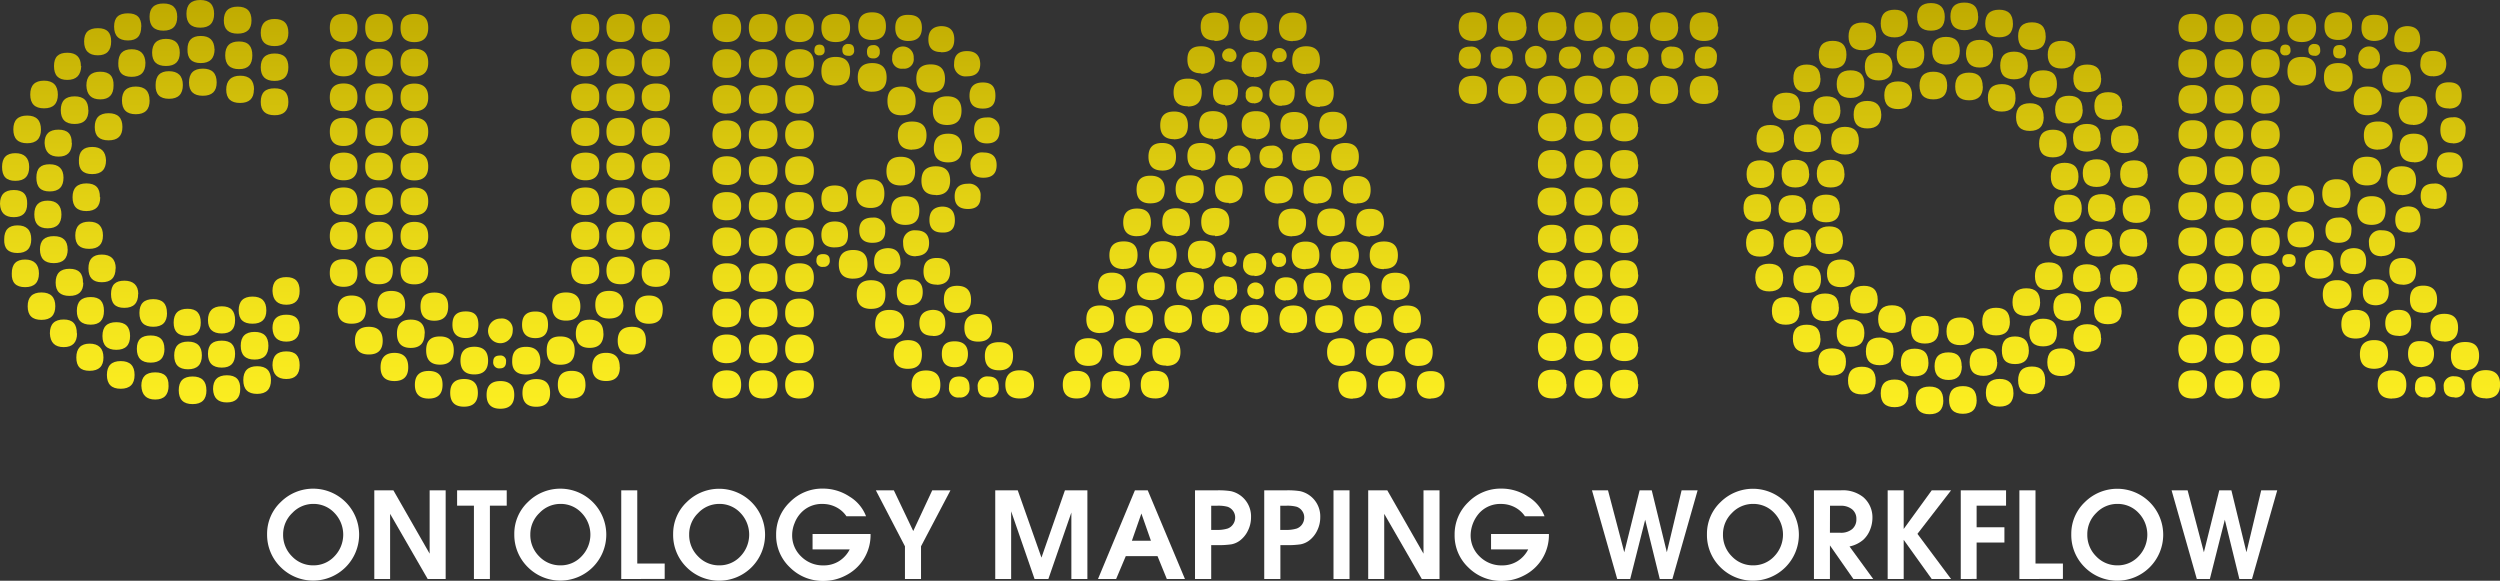 <svg id="b54c5e24-dda4-4ded-9306-f3587282a212" data-name="Layer 1" xmlns="http://www.w3.org/2000/svg" xmlns:xlink="http://www.w3.org/1999/xlink" viewBox="0 0 594.45 138.09"><rect x="0" y="0" width="594.45" height="138.09" fill="#333333" stroke="none"/><defs><style>.b94300d8-1e52-4cc5-9fb6-7e5ef46d7bee{fill:url(#ad1ae265-27ca-4a34-852c-ac32a945b967);}.feb0bac3-5e40-4cca-9847-7c1d2f616118{fill:#fff;}</style><linearGradient id="ad1ae265-27ca-4a34-852c-ac32a945b967" x1="297.23" y1="98.53" x2="297.23" gradientUnits="userSpaceOnUse"><stop offset="0" stop-color="#fcee21"/><stop offset="0.23" stop-color="#f4e51c"/><stop offset="0.61" stop-color="#ddcb10"/><stop offset="1" stop-color="#bfaa00"/></linearGradient></defs><path class="b94300d8-1e52-4cc5-9fb6-7e5ef46d7bee" d="M6.46,48.47q0,3.16-3.17,3.17T0,48.47q0-3.28,3.29-3.29T6.46,48.47Zm.48-8.77C6.94,41.9,5.85,43,3.65,43S.49,41.9.49,39.7s1.05-3.28,3.16-3.28S6.94,37.51,6.94,39.7Zm.49,17.18q0,3.28-3.29,3.28T1,56.88c0-2.2,1.06-3.29,3.17-3.29S7.43,54.68,7.43,56.88ZM9.26,65q0,3.28-3.29,3.28T2.8,65c0-2.2,1.06-3.29,3.17-3.29S9.26,62.84,9.26,65Zm.48-34.23q0,3.29-3.28,3.29c-2.2,0-3.29-1.1-3.29-3.29s1.09-3.29,3.29-3.29S9.74,28.62,9.74,30.81Zm3.41,42c0,2.19-1.09,3.29-3.29,3.29S6.58,75,6.58,72.83s1.09-3.29,3.28-3.29S13.15,70.64,13.15,72.83Zm.61-50.3c0,2.19-1.09,3.29-3.29,3.29s-3.28-1.1-3.28-3.29,1.09-3.29,3.28-3.29S13.76,20.34,13.76,22.53ZM14.61,51q0,3.28-3.28,3.29c-2.12,0-3.17-1.1-3.17-3.29s1.05-3.29,3.17-3.29S14.61,48.84,14.61,51Zm.49-8.77c0,2.19-1.09,3.29-3.29,3.29s-3.16-1.1-3.16-3.29,1-3.17,3.16-3.17S15.1,40.15,15.1,42.26Zm1,17.05q0,3.28-3.29,3.29T9.5,59.31q0-3.16,3.29-3.16T16.08,59.31Zm1-25.33q0,3.29-3.17,3.29T10.6,34q0-3.16,3.28-3.17T17.05,34Zm1.22,45.31q0,3.28-3.17,3.28t-3.29-3.28c0-2.2,1.1-3.29,3.29-3.29S18.27,77.09,18.27,79.29Zm1-63.58C19.24,17.9,18.15,19,16,19s-3.16-1.1-3.16-3.29,1.05-3.17,3.16-3.17S19.24,13.6,19.24,15.71Zm.49,51.52q0,3.17-3.29,3.16t-3.29-3.16q0-3.28,3.29-3.29T19.73,67.23Zm1.22-41q0,3.28-3.29,3.28t-3.29-3.28c0-2.2,1.1-3.29,3.29-3.29S21,24,21,26.19Zm2.8,20.7q0,3.28-3.29,3.29t-3.29-3.29q0-3.28,3.29-3.29T23.75,46.89ZM24.48,56c0,2.12-1.1,3.17-3.29,3.17s-3.29-1-3.29-3.17,1.1-3.29,3.29-3.29S24.48,53.83,24.48,56Zm.12,29c0,2.11-1.09,3.17-3.29,3.17S18.15,87.12,18.15,85s1.05-3.29,3.16-3.29S24.6,82.82,24.6,85Zm.12-11.08q0,3.28-3.16,3.28c-2.2,0-3.29-1.09-3.29-3.28s1.09-3.29,3.29-3.29S24.72,71.73,24.72,73.93Zm.49-35.81q0,3.29-3.29,3.29t-3.16-3.29q0-3.16,3.16-3.17T25.21,38.12ZM26.43,9.86c0,2.2-1.06,3.29-3.17,3.29S20,12.06,20,9.86s1.1-3.16,3.29-3.16S26.43,7.75,26.43,9.86ZM27,20.34q0,3.29-3.17,3.29t-3.29-3.29q0-3.28,3.29-3.29T27,20.34Zm.48,43.48q0,3.29-3.28,3.29c-2.12,0-3.17-1.1-3.17-3.29s1.05-3.29,3.17-3.29S27.52,61.63,27.52,63.82ZM29.11,30.2c0,2.12-1.1,3.17-3.29,3.17s-3.29-1-3.29-3.17,1.1-3.28,3.29-3.28S29.11,28,29.11,30.2Zm1.82,49.69c0,2.2-1.09,3.29-3.28,3.29s-3.29-1.09-3.29-3.29,1.09-3.28,3.29-3.28S30.93,77.7,30.93,79.89ZM32,89.15q0,3.28-3.29,3.29t-3.29-3.29q0-3.29,3.29-3.29T32,89.15Zm.85-19.24c0,2.19-1.09,3.29-3.29,3.29s-3.16-1.1-3.16-3.29,1.05-3.17,3.16-3.17S32.88,67.8,32.88,69.91Zm.73-63.58c0,2.2-1,3.29-3.16,3.29s-3.29-1.09-3.29-3.29,1.1-3.16,3.29-3.16S33.61,4.22,33.61,6.33Zm1,8.65q0,3.29-3.29,3.29T28.13,15q0-3.29,3.17-3.29T34.59,15Zm1,8.89c0,2.19-1.09,3.29-3.29,3.29S29,26.06,29,23.87s1.09-3.29,3.28-3.29S35.56,21.68,35.56,23.87Zm3.53,59.07q0,3.28-3.28,3.29c-2.2,0-3.29-1.1-3.29-3.29s1.09-3.17,3.29-3.17S39.09,80.83,39.09,82.94Zm.61-8.53c0,2.2-1.09,3.29-3.28,3.29s-3.29-1.09-3.29-3.29,1.09-3.28,3.29-3.28S39.7,72.22,39.7,74.41Zm.37,17.3Q40.07,95,36.9,95t-3.29-3.29q0-3.17,3.29-3.17T40.07,91.71ZM42.14,4q0,3.29-3.29,3.29T35.56,4q0-3.16,3.29-3.17T42.14,4Zm.61,8.52c0,2.12-1.1,3.17-3.29,3.17s-3.29-1.05-3.29-3.17,1.1-3.28,3.29-3.28S42.75,10.35,42.75,12.54Zm.73,7.68q0,3.29-3.29,3.29T37,20.22c0-2.2,1.06-3.29,3.17-3.29S43.48,18,43.48,20.22Zm4.26,56.51q0,3.17-3.16,3.16c-2.2,0-3.29-1-3.29-3.16s1.09-3.29,3.29-3.29S47.74,74.54,47.74,76.73ZM48,84.52q0,3.28-3.29,3.29c-2.2,0-3.29-1.1-3.29-3.29s1.09-3.29,3.29-3.29S48,82.33,48,84.52Zm1.09,8.28c0,2.2-1.09,3.29-3.29,3.29S42.5,95,42.5,92.8s1.1-3.28,3.29-3.28S49.08,90.61,49.08,92.8ZM50.91,3.29q0,3.29-3.29,3.29T44.33,3.29Q44.33,0,47.62,0T50.91,3.29Zm.12,8.4Q51,15,47.74,15t-3.16-3.29q0-3.16,3.16-3.16T51,11.69Zm.49,7.92q0,3.16-3.29,3.16t-3.29-3.16q0-3.28,3.29-3.29T51.52,19.61ZM55.9,76.12c0,2.11-1,3.17-3.17,3.17s-3.28-1.06-3.28-3.17,1.09-3.29,3.28-3.29S55.9,73.93,55.9,76.12Zm0,8c0,2.19-1,3.29-3.17,3.29s-3.28-1.1-3.28-3.29S50.54,81,52.73,81,55.9,82.05,55.9,84.16Zm1.22,8.4q0,3.16-3.17,3.17t-3.29-3.17q0-3.28,3.29-3.29T57.12,92.56ZM59.8,4.87Q59.8,8,56.51,8T53.22,4.87q0-3.28,3.29-3.29T59.8,4.87ZM60,13.15c0,2.2-1,3.29-3.16,3.29s-3.29-1.09-3.29-3.29,1.09-3.29,3.29-3.29S60,11,60,13.15Zm.37,8.16c0,2.12-1.1,3.17-3.29,3.17s-3.29-1.05-3.29-3.17S54.93,18,57.12,18,60.41,19.12,60.41,21.31ZM63.33,73.8c0,2.12-1.1,3.17-3.29,3.17s-3.29-1-3.29-3.17,1.1-3.28,3.29-3.28S63.33,71.61,63.33,73.8Zm.49,8.41q0,3.29-3.29,3.29t-3.29-3.29q0-3.28,3.29-3.29T63.82,82.21Zm.61,8.16q0,3.28-3.29,3.29t-3.29-3.29q0-3.28,3.29-3.29T64.43,90.37ZM68.57,7.79c0,2.12-1.1,3.17-3.29,3.17S62,9.91,62,7.79s1.1-3.28,3.29-3.28S68.57,5.6,68.57,7.79Zm0,8.16c0,2.2-1.1,3.29-3.29,3.29S62,18.15,62,16s1.1-3.28,3.29-3.28S68.57,13.76,68.57,16Zm0,8.29q0,3.17-3.29,3.16T62,24.24C62,22,63.09,21,65.28,21S68.57,22,68.57,24.24Zm2.68,44.94q0,3.28-3.17,3.28t-3.29-3.28c0-2.2,1.1-3.29,3.29-3.29S71.25,67,71.25,69.18Zm0,8.77q0,3.28-3.17,3.28T64.79,78c0-2.12,1.1-3.17,3.29-3.17S71.25,75.83,71.25,78Zm0,8.89q0,3.28-3.17,3.28t-3.29-3.28c0-2.2,1.1-3.29,3.29-3.29S71.25,84.64,71.25,86.84Z"/><path class="b94300d8-1e52-4cc5-9fb6-7e5ef46d7bee" d="M85,6.58Q85,10,81.72,10T78.43,6.58c0-2.2,1.1-3.29,3.29-3.29S85,4.38,85,6.58Zm0,8.28q0,3.29-3.29,3.29t-3.29-3.29q0-3.28,3.29-3.29T85,14.86Zm0,8.28q0,3.28-3.29,3.29t-3.29-3.29q0-3.29,3.29-3.29T85,23.14Zm0,8.16q0,3.4-3.29,3.41T78.43,31.3q0-3.28,3.29-3.29T85,31.3Zm0,8.28q0,3.29-3.29,3.29t-3.29-3.29q0-3.28,3.29-3.29T85,39.58Zm0,8.28c0,2.2-1.1,3.29-3.29,3.29s-3.29-1.09-3.29-3.29,1.1-3.28,3.29-3.28S85,45.67,85,47.86Zm0,8.29q0,3.29-3.29,3.28t-3.29-3.28q0-3.42,3.29-3.42T85,56.15Zm0,8.76c0,2.2-1.1,3.29-3.29,3.29s-3.29-1.09-3.29-3.29,1.1-3.28,3.29-3.28S85,62.72,85,64.91ZM87,73.68c0,2.2-1.14,3.29-3.41,3.29s-3.29-1.09-3.29-3.29,1.09-3.41,3.29-3.41S87,71.41,87,73.68ZM91,81q0,3.29-3.29,3.29T84.4,81q0-3.28,3.29-3.29T91,81ZM93.41,6.58c0,2.27-1.09,3.41-3.29,3.41s-3.28-1.14-3.28-3.41,1.09-3.29,3.28-3.29S93.41,4.38,93.41,6.58Zm0,8.28c0,2.19-1.09,3.29-3.29,3.29s-3.28-1.1-3.28-3.29,1.09-3.29,3.28-3.29S93.41,12.67,93.41,14.86Zm0,8.28c0,2.19-1.09,3.29-3.29,3.29s-3.28-1.1-3.28-3.29,1.09-3.29,3.28-3.29S93.41,21,93.41,23.14Zm0,8.16c0,2.27-1.09,3.41-3.29,3.41s-3.28-1.14-3.28-3.41S87.93,28,90.12,28,93.41,29.11,93.41,31.3Zm0,8.28c0,2.19-1.09,3.29-3.29,3.29s-3.28-1.1-3.28-3.29,1.09-3.29,3.28-3.29S93.41,37.39,93.41,39.58Zm0,8.28c0,2.2-1.09,3.29-3.29,3.29s-3.28-1.09-3.28-3.29,1.09-3.28,3.28-3.28S93.41,45.67,93.41,47.86Zm0,8.29c0,2.19-1.09,3.28-3.29,3.28s-3.28-1.09-3.28-3.28,1.09-3.42,3.28-3.42S93.41,53.87,93.41,56.15Zm0,8.16c0,2.19-1.09,3.28-3.29,3.28s-3.28-1.09-3.28-3.28S87.93,61,90.12,61,93.41,62.11,93.41,64.31Zm2.92,8.15c0,2.2-1.09,3.29-3.28,3.29s-3.29-1.09-3.29-3.29,1.09-3.28,3.29-3.28S96.33,70.27,96.33,72.46Zm.74,14.86c0,2.2-1.1,3.29-3.29,3.29s-3.29-1.09-3.29-3.29,1.09-3.41,3.29-3.41S97.07,85.05,97.07,87.32Zm3.89-8c0,2.27-1.09,3.41-3.29,3.41s-3.28-1.14-3.28-3.41S95.48,76,97.67,76,101,77.09,101,79.29Zm.86-72.71q0,3.4-3.29,3.41c-2.2,0-3.29-1.14-3.29-3.41s1.09-3.29,3.29-3.29S101.82,4.38,101.82,6.58Zm0,8.28q0,3.29-3.29,3.29c-2.2,0-3.29-1.1-3.29-3.29s1.09-3.29,3.29-3.29S101.82,12.67,101.82,14.86Zm0,8.28q0,3.28-3.29,3.29c-2.2,0-3.29-1.1-3.29-3.29s1.09-3.29,3.29-3.29S101.82,21,101.82,23.14Zm0,8.16q0,3.4-3.29,3.41c-2.2,0-3.29-1.14-3.29-3.41S96.33,28,98.53,28,101.82,29.11,101.82,31.3Zm0,8.28q0,3.29-3.29,3.29c-2.2,0-3.29-1.1-3.29-3.29s1.09-3.29,3.29-3.29S101.82,37.39,101.82,39.58Zm0,8.28c0,2.2-1.1,3.29-3.29,3.29s-3.29-1.09-3.29-3.29,1.09-3.28,3.29-3.28S101.82,45.67,101.82,47.86Zm0,8.29q0,3.29-3.29,3.28c-2.2,0-3.29-1.09-3.29-3.28s1.09-3.42,3.29-3.42S101.82,53.87,101.82,56.15Zm0,8.16q0,3.28-3.29,3.28c-2.2,0-3.29-1.09-3.29-3.28S96.33,61,98.53,61,101.82,62.11,101.82,64.31Zm3.41,27.15c0,2.2-1.1,3.29-3.29,3.29s-3.29-1.09-3.29-3.29,1.1-3.28,3.29-3.28S105.23,89.27,105.23,91.46Zm1.34-18.63q0,3.4-3.29,3.41c-2.2,0-3.29-1.14-3.29-3.41s1.09-3.29,3.29-3.29S106.57,70.64,106.57,72.83ZM107.9,83.3c0,2.28-1.09,3.41-3.28,3.41s-3.29-1.13-3.29-3.41S102.42,80,104.62,80,107.9,81.11,107.9,83.3Zm5.73,10.11q0,3.28-3.29,3.29t-3.29-3.29q0-3.28,3.29-3.29T113.63,93.41Zm.12-16.2c0,2.12-1,3.17-3,3.17s-3.17-1-3.17-3.17,1-3.16,3.17-3.16S113.75,75.1,113.75,77.21Zm2.31,8.53q0,3.29-3.28,3.29c-2.2,0-3.29-1.1-3.29-3.29s1.09-3.29,3.29-3.29S116.06,83.55,116.06,85.74Zm6.22,8.16q0,3.28-3.29,3.29T115.7,93.9q0-3.29,3.29-3.29T122.28,93.9Zm-.37-15.22A2.93,2.93,0,1,1,119,75.75,2.58,2.58,0,0,1,121.91,78.68ZM120.33,86c0,1.06-.49,1.59-1.46,1.59A1.41,1.41,0,0,1,117.28,86c0-1,.53-1.46,1.59-1.46A1.29,1.29,0,0,1,120.33,86Zm8.16-.24q0,3.29-3.41,3.29t-3.29-3.29q0-3.28,3.29-3.29T128.49,85.74Zm1.82-8.53c0,2.12-1,3.17-3,3.17s-3.17-1-3.17-3.17,1.06-3.16,3.17-3.16S130.31,75.1,130.31,77.21Zm.49,16.2c0,2.19-1.09,3.29-3.29,3.29s-3.28-1.1-3.28-3.29,1.09-3.29,3.28-3.29S130.8,91.22,130.8,93.41Zm5.85-10.11c0,2.28-1.14,3.41-3.41,3.41S130,85.58,130,83.3,131,80,133.24,80,136.65,81.11,136.65,83.3ZM138,72.83q0,3.4-3.41,3.41c-2.2,0-3.29-1.14-3.29-3.41s1.09-3.29,3.29-3.29S138,70.64,138,72.83Zm1.22,18.63c0,2.2-1.1,3.29-3.29,3.29s-3.29-1.09-3.29-3.29,1.09-3.28,3.29-3.28S139.21,89.27,139.21,91.46Zm3.28-84.88q0,3.4-3.28,3.41t-3.42-3.41c0-2.2,1.14-3.29,3.42-3.29S142.49,4.38,142.49,6.58Zm0,8.28q0,3.29-3.28,3.29t-3.42-3.29q0-3.28,3.42-3.29T142.49,14.86Zm0,8.28q0,3.28-3.28,3.29t-3.42-3.29q0-3.29,3.42-3.29T142.49,23.14Zm0,8.16q0,3.4-3.28,3.41t-3.42-3.41q0-3.28,3.42-3.29T142.49,31.3Zm0,8.28q0,3.29-3.28,3.29t-3.42-3.29q0-3.28,3.42-3.29T142.49,39.58Zm0,8.28c0,2.2-1.09,3.29-3.28,3.29s-3.42-1.09-3.42-3.29,1.14-3.28,3.42-3.28S142.49,45.67,142.49,47.86Zm0,8.29q0,3.29-3.28,3.28t-3.42-3.28q0-3.42,3.42-3.42T142.49,56.15Zm0,8.16q0,3.28-3.28,3.28t-3.42-3.28c0-2.2,1.14-3.29,3.42-3.29S142.49,62.11,142.49,64.31Zm1,15q0,3.4-3.29,3.41t-3.29-3.41c0-2.2,1.1-3.29,3.29-3.29S143.47,77.09,143.47,79.29Zm3.89,8c0,2.2-1.09,3.29-3.28,3.29s-3.29-1.09-3.29-3.29,1.09-3.41,3.29-3.41S147.36,85.05,147.36,87.32Zm.86-14.86c0,2.2-1.14,3.29-3.41,3.29s-3.29-1.09-3.29-3.29,1.1-3.28,3.29-3.28S148.22,70.27,148.22,72.46ZM150.9,6.58q0,3.4-3.29,3.41c-2.28,0-3.41-1.14-3.41-3.41s1.13-3.29,3.41-3.29S150.9,4.38,150.9,6.58Zm0,8.28q0,3.29-3.29,3.29c-2.28,0-3.41-1.1-3.41-3.29s1.13-3.29,3.41-3.29S150.9,12.67,150.9,14.86Zm0,8.28q0,3.28-3.29,3.29c-2.28,0-3.41-1.1-3.41-3.29s1.13-3.29,3.41-3.29S150.9,21,150.9,23.14Zm0,8.16q0,3.4-3.29,3.41c-2.28,0-3.41-1.14-3.41-3.41S145.33,28,147.61,28,150.9,29.11,150.9,31.3Zm0,8.28q0,3.29-3.29,3.29c-2.28,0-3.41-1.1-3.41-3.29s1.13-3.29,3.41-3.29S150.9,37.39,150.9,39.58Zm0,8.28c0,2.2-1.1,3.29-3.29,3.29s-3.41-1.09-3.41-3.29,1.13-3.28,3.41-3.28S150.9,45.67,150.9,47.86Zm0,8.29q0,3.29-3.29,3.28c-2.28,0-3.41-1.09-3.41-3.28s1.13-3.42,3.41-3.42S150.9,53.87,150.9,56.15Zm0,8.16q0,3.28-3.29,3.28c-2.28,0-3.41-1.09-3.41-3.28S145.33,61,147.61,61,150.9,62.11,150.9,64.31ZM153.58,81q0,3.29-3.29,3.29c-2.28,0-3.41-1.1-3.41-3.29s1.13-3.29,3.41-3.29S153.58,78.8,153.58,81Zm4-7.31c0,2.2-1.1,3.29-3.29,3.29S151,75.88,151,73.68s1.09-3.41,3.29-3.41S157.6,71.41,157.6,73.68Zm1.7-67.1Q159.3,10,156,10T152.6,6.58c0-2.2,1.14-3.29,3.41-3.29S159.3,4.38,159.3,6.58Zm0,8.28q0,3.29-3.29,3.29t-3.41-3.29q0-3.28,3.41-3.29T159.3,14.86Zm0,8.28q0,3.28-3.29,3.29t-3.41-3.29q0-3.29,3.41-3.29T159.3,23.14Zm0,8.16q0,3.4-3.29,3.41T152.6,31.3Q152.6,28,156,28T159.3,31.3Zm0,8.28q0,3.29-3.29,3.29t-3.41-3.29q0-3.28,3.41-3.29T159.3,39.58Zm0,8.28c0,2.2-1.1,3.29-3.29,3.29s-3.41-1.09-3.41-3.29,1.14-3.28,3.41-3.28S159.3,45.67,159.3,47.86Zm0,8.29q0,3.29-3.29,3.28t-3.41-3.28q0-3.42,3.41-3.42T159.3,56.15Zm0,8.76c0,2.2-1.1,3.29-3.29,3.29s-3.41-1.09-3.41-3.29,1.14-3.28,3.41-3.28S159.3,62.72,159.3,64.91Z"/><path class="b94300d8-1e52-4cc5-9fb6-7e5ef46d7bee" d="M172.82,10c-2.28,0-3.41-1.14-3.41-3.41s1.13-3.29,3.41-3.29,3.41,1.09,3.41,3.29S175.09,10,172.82,10Zm0,8.52c-2.28,0-3.41-1.13-3.41-3.41s1.13-3.41,3.41-3.41,3.41,1.14,3.41,3.41S175.09,18.51,172.82,18.51Zm0,8.53c-2.28,0-3.41-1.14-3.41-3.41s1.13-3.41,3.41-3.41,3.41,1.13,3.41,3.41S175.09,27,172.82,27Zm0,8.4c-2.28,0-3.41-1.14-3.41-3.41s1.13-3.41,3.41-3.41,3.41,1.14,3.41,3.41S175.09,35.44,172.82,35.44Zm0,8.53c-2.28,0-3.41-1.14-3.41-3.41s1.13-3.41,3.41-3.41,3.41,1.13,3.41,3.41S175.09,44,172.82,44Zm0,8.4c-2.28,0-3.41-1.14-3.41-3.41s1.13-3.29,3.41-3.29,3.41,1.1,3.41,3.29S175.09,52.37,172.82,52.37Zm0,8.53c-2.28,0-3.41-1.14-3.41-3.42s1.13-3.41,3.41-3.41,3.41,1.14,3.41,3.41S175.09,60.9,172.82,60.9Zm0,8.52c-2.28,0-3.41-1.14-3.41-3.41s1.13-3.41,3.41-3.41,3.41,1.14,3.41,3.41S175.09,69.42,172.82,69.42Zm0,8.4c-2.28,0-3.41-1.13-3.41-3.41S170.54,71,172.82,71s3.41,1.14,3.41,3.41S175.09,77.82,172.82,77.82Zm0,8.53c-2.28,0-3.41-1.14-3.41-3.41s1.13-3.41,3.41-3.41,3.41,1.14,3.41,3.41S175.09,86.35,172.82,86.35Zm0,8.4c-2.28,0-3.41-1.09-3.41-3.29s1.13-3.41,3.41-3.41,3.41,1.14,3.41,3.41S175.09,94.75,172.82,94.75ZM181.47,10c-2.28,0-3.41-1.14-3.41-3.41s1.13-3.29,3.41-3.29,3.41,1.09,3.41,3.29S183.74,10,181.47,10Zm0,8.52c-2.28,0-3.41-1.13-3.41-3.41s1.13-3.41,3.41-3.41,3.41,1.14,3.41,3.41S183.74,18.51,181.47,18.51Zm0,8.53c-2.28,0-3.41-1.14-3.41-3.41s1.13-3.41,3.41-3.41,3.41,1.13,3.41,3.41S183.74,27,181.47,27Zm0,8.4c-2.28,0-3.41-1.14-3.41-3.41s1.13-3.41,3.41-3.41,3.41,1.14,3.41,3.41S183.74,35.44,181.47,35.44Zm0,8.53c-2.28,0-3.41-1.14-3.41-3.41s1.13-3.41,3.41-3.41,3.41,1.13,3.41,3.41S183.74,44,181.47,44Zm0,8.4c-2.28,0-3.41-1.14-3.41-3.41s1.13-3.29,3.41-3.29,3.41,1.1,3.41,3.29S183.74,52.37,181.47,52.37Zm0,8.53c-2.28,0-3.41-1.14-3.41-3.42s1.13-3.41,3.41-3.41,3.41,1.14,3.41,3.41S183.74,60.9,181.47,60.9Zm0,8.52c-2.28,0-3.41-1.14-3.41-3.41s1.13-3.41,3.41-3.41,3.41,1.14,3.41,3.41S183.74,69.42,181.47,69.42Zm0,8.4c-2.28,0-3.41-1.13-3.41-3.41S179.19,71,181.47,71s3.41,1.14,3.41,3.41S183.74,77.82,181.47,77.82Zm0,8.53c-2.28,0-3.41-1.14-3.41-3.41s1.13-3.41,3.41-3.41,3.41,1.14,3.41,3.41S183.74,86.35,181.47,86.35Zm0,8.4c-2.28,0-3.41-1.09-3.41-3.29s1.13-3.41,3.41-3.41,3.41,1.14,3.41,3.41S183.74,94.75,181.47,94.75ZM190.11,10q-3.41,0-3.41-3.41c0-2.2,1.14-3.29,3.41-3.29s3.41,1.09,3.41,3.29S192.39,10,190.11,10Zm0,8.52c-2.27,0-3.41-1.13-3.41-3.41s1.14-3.41,3.41-3.41,3.41,1.14,3.41,3.41S192.39,18.51,190.11,18.51Zm0,8.53q-3.41,0-3.41-3.41c0-2.28,1.14-3.41,3.41-3.41s3.41,1.13,3.41,3.41S192.39,27,190.11,27Zm0,8.4q-3.41,0-3.41-3.41t3.41-3.41c2.28,0,3.41,1.14,3.41,3.41S192.39,35.44,190.11,35.44Zm0,8.53q-3.41,0-3.41-3.41c0-2.28,1.14-3.41,3.41-3.41s3.41,1.13,3.41,3.41S192.39,44,190.11,44Zm0,8.4q-3.41,0-3.41-3.41t3.41-3.29c2.28,0,3.41,1.1,3.41,3.29S192.39,52.37,190.11,52.37Zm0,8.53q-3.41,0-3.41-3.42t3.41-3.41c2.28,0,3.41,1.14,3.41,3.41S192.39,60.9,190.11,60.9Zm0,8.52q-3.41,0-3.41-3.41t3.41-3.41c2.28,0,3.41,1.14,3.41,3.41S192.39,69.42,190.11,69.42Zm0,8.4c-2.27,0-3.41-1.13-3.41-3.41S187.84,71,190.11,71s3.41,1.14,3.41,3.41S192.39,77.82,190.11,77.82Zm0,8.53q-3.41,0-3.41-3.41t3.41-3.41c2.28,0,3.41,1.14,3.41,3.41S192.39,86.35,190.11,86.35Zm0,8.4c-2.27,0-3.41-1.09-3.41-3.29s1.14-3.41,3.41-3.41,3.41,1.14,3.41,3.41S192.39,94.75,190.11,94.75Zm4.75-81.6a1.07,1.07,0,0,1-1.21-1.21c0-.9.4-1.34,1.21-1.34s1.22.44,1.22,1.34A1.07,1.07,0,0,1,194.86,13.15Zm.86,50.3a1.4,1.4,0,0,1-1.59-1.58c0-1,.53-1.46,1.59-1.46s1.58.49,1.58,1.46A1.4,1.4,0,0,1,195.72,63.45Zm3-53.46q-3.4,0-3.41-3.41c0-2.2,1.14-3.29,3.41-3.29s3.41,1.09,3.41,3.29S201,10,198.76,10Zm0,10.35q-3.4,0-3.41-3.41t3.41-3.41q3.41,0,3.41,3.41T198.76,20.34Zm-.24,30.08c-2.12,0-3.17-1.05-3.17-3.17s1.05-3.16,3.17-3.16,3.16,1,3.16,3.16S200.63,50.42,198.52,50.42Zm0,8.4c-2.12,0-3.17-1-3.17-3s1.05-3.17,3.17-3.17,3.16,1.06,3.16,3.17S200.63,58.82,198.52,58.82Zm4.38,7.43c-2.27,0-3.41-1.13-3.41-3.41s1.14-3.41,3.41-3.41,3.41,1.14,3.41,3.41S205.17,66.25,202.9,66.25Zm-1.09-53c-1,0-1.47-.44-1.47-1.33a1.3,1.3,0,0,1,1.47-1.47c.89,0,1.33.49,1.33,1.47A1.17,1.17,0,0,1,201.81,13.27ZM207,49.45q-3.4,0-3.41-3.41c0-2.28,1.14-3.41,3.41-3.41s3.29,1.13,3.29,3.41S209.23,49.45,207,49.45Zm.12,24q-3.41,0-3.41-3.41t3.41-3.41c2.28,0,3.41,1.14,3.41,3.41S209.44,73.44,207.16,73.44Zm.25-51.64c-2.28,0-3.41-1.14-3.41-3.41S205.13,15,207.41,15s3.41,1.14,3.41,3.41S209.68,21.8,207.41,21.8Zm0-12.3q-3.28,0-3.29-3.29t3.29-3.29q3.28,0,3.29,3.29T207.41,9.5Zm.12,48.23q-3.17,0-3.17-3c0-2,1.06-3,3.17-3a2.69,2.69,0,0,1,3,3Q210.57,57.73,207.53,57.73Zm.12-43.85c-1,0-1.46-.52-1.46-1.58s.49-1.58,1.46-1.58a1.4,1.4,0,0,1,1.58,1.58A1.39,1.39,0,0,1,207.65,13.88Zm3.41,51.28q-3.17,0-3.17-3T211.06,59q3,0,3.05,3.16A2.7,2.7,0,0,1,211.06,65.16Zm.49,15.34c-2.28,0-3.41-1.13-3.41-3.41s1.13-3.41,3.41-3.41S215,74.82,215,77.09,213.82,80.5,211.55,80.5Zm2.68-36.41c-2.28,0-3.41-1.14-3.41-3.41s1.13-3.41,3.41-3.41,3.41,1.14,3.41,3.41S216.5,44.09,214.23,44.09Zm.12-16.69c-2.19,0-3.29-1.13-3.29-3.41s1.1-3.41,3.29-3.41,3.41,1.14,3.41,3.41S216.62,27.4,214.35,27.4Zm1,26.07q-3.4,0-3.41-3.41c0-2.28,1.14-3.41,3.41-3.41s3.29,1.13,3.29,3.41S217.52,53.47,215.32,53.47Zm-.61-37.15a2.26,2.26,0,0,1-2.55-2.56,2.56,2.56,0,1,1,5.11,0A2.26,2.26,0,0,1,214.71,16.32Zm1.22,71.37q-3.41,0-3.41-3.41t3.41-3.41q3.28,0,3.29,3.41T215.93,87.69Zm.12-77.95q-3.17,0-3.16-3.16t3.16-3.05c2.12,0,3.17,1,3.17,3.05S218.17,9.74,216.05,9.74Zm.37,62.85q-3.16,0-3.17-3.17t3.17-3q3,0,3,3T216.42,72.59Zm.49-37c-2.28,0-3.41-1.13-3.41-3.41s1.13-3.29,3.41-3.29,3.41,1.1,3.41,3.29S219.18,35.56,216.91,35.56Zm.85,25.34q-3,0-3-3.17a2.7,2.7,0,0,1,3-3q3.17,0,3.17,3T217.76,60.9Zm2.44,33.85c-2.28,0-3.41-1.09-3.41-3.29s1.13-3.41,3.41-3.41,3.41,1.14,3.41,3.41S222.47,94.75,220.2,94.75ZM221.29,22q-3.4,0-3.41-3.28c0-2.28,1.14-3.41,3.41-3.41s3.41,1.13,3.41,3.41S223.56,22,221.29,22Zm.49,57.85q-3.17,0-3.17-3t3.17-3.17q3,0,3,3.17T221.78,79.89Zm.73-33.49c-2.27,0-3.41-1.13-3.41-3.41s1.14-3.41,3.41-3.41,3.41,1.14,3.41,3.41S224.78,46.4,222.51,46.4Zm.24,21.32q-3.17,0-3.16-3.17t3.16-3.17q3.17,0,3.17,3.17T222.75,67.72Zm1-55.3q-3,0-3-3t3-3.17q3.17,0,3.16,3.17T223.73,12.42ZM224,55.29q-3,0-3-3t3-3.17q3,0,3.05,3.17T224,55.29Zm1.22-25.57c-2.28,0-3.41-1.14-3.41-3.41s1.13-3.41,3.41-3.41,3.41,1.13,3.41,3.41S227.46,29.72,225.19,29.72Zm.24,8.89q-3.41,0-3.41-3.41t3.41-3.41q3.28,0,3.29,3.41T225.43,38.61ZM227,87.32c-2,0-3.05-1-3.05-3.16s1-3,3.05-3,3.16,1,3.16,3S229.13,87.32,227,87.32Zm.6-12.91q-3.17,0-3.16-3.16c0-2.2,1-3.29,3.16-3.29s3.29,1.09,3.29,3.29S229.82,74.41,227.62,74.41Zm.49,20.1a2.15,2.15,0,0,1-2.43-2.44q0-2.55,2.43-2.55c1.62,0,2.44.85,2.44,2.55A2.16,2.16,0,0,1,228.11,94.51Zm1.83-76.36a2.7,2.7,0,0,1-3.05-3q0-3,3.05-3t3.16,3Q233.1,18.15,229.94,18.15Zm.24,31.54q-3.17,0-3.16-3t3.16-3a2.7,2.7,0,0,1,3,3Q233.23,49.7,230.18,49.69Zm2.44,31.54q-3.28,0-3.29-3.28c0-2.2,1.1-3.29,3.29-3.29s3.29,1.09,3.29,3.29S234.81,81.23,232.62,81.23Zm1.09-55.41c-2.11,0-3.16-1-3.16-3.05s1-3.16,3.16-3.16,3,1.05,3,3.16S235.74,25.82,233.71,25.82Zm.13,16.44q-3,0-3.05-3a2.7,2.7,0,0,1,3.05-3q3.16,0,3.16,3T233.84,42.26Zm.85-8.16c-2,0-3.05-1.05-3.05-3.17s1-3,3.05-3a2.69,2.69,0,0,1,3,3C237.73,33.05,236.72,34.1,234.69,34.1Zm.36,60.41c-1.7,0-2.55-.81-2.55-2.44a2.25,2.25,0,0,1,2.55-2.55c1.63,0,2.44.85,2.44,2.55A2.15,2.15,0,0,1,235.05,94.51Zm2.56-6.46c-2.27,0-3.41-1.13-3.41-3.41s1.14-3.28,3.41-3.28,3.29,1.09,3.29,3.28S239.8,88.05,237.61,88.05Zm4.87,6.7c-2.27,0-3.41-1.09-3.41-3.29s1.14-3.41,3.41-3.41,3.41,1.14,3.41,3.41S244.75,94.75,242.48,94.75Z"/><path class="b94300d8-1e52-4cc5-9fb6-7e5ef46d7bee" d="M256,94.75c-2.19,0-3.29-1.09-3.29-3.29s1.1-3.28,3.29-3.28,3.29,1.09,3.29,3.28S258.19,94.75,256,94.75ZM258.8,87q-3.28,0-3.29-3.29t3.29-3.29q3.29,0,3.29,3.29T258.8,87Zm2.8-7.8q-3.28,0-3.29-3.28c0-2.2,1.1-3.29,3.29-3.29s3.29,1.09,3.29,3.29S263.79,79.16,261.6,79.16Zm2.8-7.79q-3.28,0-3.28-3.29t3.28-3.29c2.2,0,3.29,1.1,3.29,3.29S266.6,71.37,264.4,71.37Zm.86,23.38c-2.2,0-3.29-1.09-3.29-3.29s1.09-3.28,3.29-3.28,3.41,1.09,3.41,3.28S267.53,94.75,265.26,94.75Zm1.95-30.81q-3.42,0-3.42-3.29t3.42-3.29q3.29,0,3.28,3.29T267.21,63.94Zm.85,23q-3.29,0-3.29-3.29t3.29-3.29q3.29,0,3.29,3.29T268.06,87Zm2.31-30.81q-3.28,0-3.29-3.29c0-2.2,1.1-3.29,3.29-3.29s3.29,1.09,3.29,3.29S272.56,56.15,270.37,56.15Zm.49,23q-3.28,0-3.29-3.28c0-2.2,1.1-3.29,3.29-3.29s3.29,1.09,3.29,3.29S273.05,79.16,270.86,79.16Zm2.68-30.81q-3.29,0-3.29-3.29t3.29-3.29q3.4,0,3.41,3.29T273.54,48.35Zm.12,23q-3.29,0-3.29-3.29t3.29-3.29q3.29,0,3.29,3.29T273.66,71.37Zm1,23.38c-2.27,0-3.41-1.09-3.41-3.29s1.14-3.28,3.41-3.28,3.29,1.09,3.29,3.28S276.83,94.75,274.63,94.75Zm1.71-54.19q-3.29,0-3.29-3.29T276.34,34q3.29,0,3.29,3.29T276.34,40.56Zm.12,23.38q-3.29,0-3.29-3.29t3.29-3.29q3.29,0,3.29,3.29T276.46,63.94Zm.85,23Q274,87,274,83.67t3.28-3.29c2.28,0,3.41,1.1,3.41,3.29S279.59,87,277.31,87Zm1.83-53.83q-3.28,0-3.29-3.29t3.29-3.29q3.28,0,3.29,3.29T279.14,33.13Zm.49,23q-3.28,0-3.29-3.29c0-2.2,1.1-3.29,3.29-3.29s3.29,1.09,3.29,3.29S281.82,56.15,279.63,56.15Zm.48,23q-3.28,0-3.28-3.28c0-2.2,1.09-3.29,3.28-3.29s3.29,1.09,3.29,3.29S282.31,79.16,280.11,79.16Zm2.32-53.83c-2.28,0-3.41-1.09-3.41-3.29s1.13-3.28,3.41-3.28,3.29,1.09,3.29,3.28S284.62,25.33,282.43,25.33Zm.49,23c-2.28,0-3.41-1.1-3.41-3.29s1.13-3.29,3.41-3.29,3.28,1.1,3.28,3.29S285.11,48.35,282.92,48.35Zm0,23c-2.2,0-3.29-1.1-3.29-3.29s1.09-3.29,3.29-3.29,3.28,1.1,3.28,3.29S285.11,71.37,282.92,71.37Zm2.68-53.83c-2.2,0-3.29-1.1-3.29-3.29S283.4,11,285.6,11s3.28,1.1,3.28,3.29S287.79,17.54,285.6,17.54Zm0,23c-2.2,0-3.29-1.1-3.29-3.29S283.4,34,285.6,34s3.41,1.1,3.41,3.29S287.87,40.56,285.6,40.56Zm.12,23.38c-2.2,0-3.29-1.1-3.29-3.29s1.09-3.29,3.29-3.29,3.29,1.1,3.29,3.29S287.91,63.94,285.72,63.94Zm2.68-30.81c-2.2,0-3.29-1.1-3.29-3.29s1.09-3.29,3.29-3.29,3.41,1.1,3.41,3.29S290.67,33.13,288.4,33.13Zm.36-23.39q-3.28,0-3.29-3.28T288.76,3q3.4,0,3.41,3.42T288.76,9.74Zm.12,46.41q-3.28,0-3.28-3.29c0-2.2,1.09-3.29,3.28-3.29s3.41,1.09,3.41,3.29S291.16,56.15,288.88,56.15Zm.13,23c-2.2,0-3.29-1.09-3.29-3.28s1.09-3.29,3.29-3.29,3.28,1.09,3.28,3.29S291.2,79.16,289,79.16Zm2.31-54.07c-1.95,0-2.92-1-2.92-3.05s1-3,2.92-3a2.69,2.69,0,0,1,3,3Q294.36,25.09,291.32,25.09Zm.12,46.28c-1.87,0-2.8-.89-2.8-2.68a2.47,2.47,0,0,1,2.8-2.8c1.79,0,2.68.93,2.68,2.8A2.37,2.37,0,0,1,291.44,71.37Zm.73-23q-3.29,0-3.29-3.29t3.29-3.29q3.29,0,3.29,3.29T292.17,48.35Zm.12-33.61a1.51,1.51,0,0,1-1.7-1.71A1.71,1.71,0,0,1,294,13,1.51,1.51,0,0,1,292.29,14.74Zm0,48.71a1.71,1.71,0,1,1,1.71-1.7A1.5,1.5,0,0,1,292.29,63.45Zm2.32-23.38a2.37,2.37,0,0,1-2.68-2.68,2.68,2.68,0,0,1,5.36,0A2.37,2.37,0,0,1,294.61,40.07Zm3.53-30.33q-3.4,0-3.41-3.28T298.14,3q3.28,0,3.29,3.42T298.14,9.74Zm.12,69.42q-3.28,0-3.29-3.28c0-2.2,1.1-3.29,3.29-3.29s3.29,1.09,3.29,3.29S300.45,79.16,298.26,79.16Zm-.12-60.77a2.58,2.58,0,0,1-2.92-2.92c0-2,1-3.05,2.92-3.05s3,1,3,3.05S300.17,18.39,298.14,18.39Zm.49,14.74c-2.28,0-3.41-1.1-3.41-3.29s1.13-3.29,3.41-3.29,3.29,1.1,3.29,3.29S300.82,33.13,298.63,33.13Zm-.37,32.51A2.36,2.36,0,0,1,295.58,63c0-1.87.89-2.81,2.68-2.81a2.48,2.48,0,0,1,2.8,2.81C301.06,64.75,300.13,65.64,298.26,65.64Zm-.12-41a1.72,1.72,0,0,1-1.95-2,1.72,1.72,0,0,1,1.95-1.95q2.07,0,2.07,1.95T298.14,24.6Zm.36,46.53a1.95,1.95,0,1,1,1.95-1.95A1.72,1.72,0,0,1,298.5,71.13ZM302.28,40c-1.87,0-2.8-.9-2.8-2.68s.93-2.68,2.8-2.68A2.37,2.37,0,0,1,305,37.27,2.37,2.37,0,0,1,302.28,40Zm1.71,8.4c-2.2,0-3.29-1.1-3.29-3.29s1.09-3.29,3.29-3.29,3.41,1.1,3.41,3.29S306.26,48.35,304,48.35Zm.85-23.26a2.7,2.7,0,0,1-3-3.05c0-2,1-3,3-3a2.69,2.69,0,0,1,3,3Q307.88,25.09,304.84,25.09Zm-.73,38.36a1.71,1.71,0,1,1,1.7-1.7A1.5,1.5,0,0,1,304.11,63.45Zm.12-48.71A1.51,1.51,0,0,1,302.52,13a1.71,1.71,0,0,1,3.41,0A1.5,1.5,0,0,1,304.23,14.74Zm1.58,56.63a2.37,2.37,0,0,1-2.68-2.68c0-1.87.9-2.8,2.68-2.8s2.68.93,2.68,2.8A2.37,2.37,0,0,1,305.81,71.37Zm1.46-15.22q-3.28,0-3.28-3.29c0-2.2,1.09-3.29,3.28-3.29s3.29,1.09,3.29,3.29S309.47,56.15,307.27,56.15Zm.13-46.41c-2.2,0-3.29-1.09-3.29-3.28S305.2,3,307.4,3s3.28,1.14,3.28,3.42S309.59,9.74,307.4,9.74Zm.12,69.42q-3.28,0-3.29-3.28c0-2.2,1.1-3.29,3.29-3.29s3.29,1.09,3.29,3.29S309.71,79.16,307.52,79.16Zm.24-46q-3.28,0-3.29-3.29t3.29-3.29q3.28,0,3.29,3.29T307.76,33.13Zm2.8,7.43q-3.4,0-3.41-3.29T310.56,34q3.29,0,3.29,3.29T310.56,40.56Zm-.12,23.38q-3.29,0-3.29-3.29t3.29-3.29q3.29,0,3.29,3.29T310.44,63.94Zm.12-46.4q-3.29,0-3.29-3.29T310.56,11q3.29,0,3.29,3.29T310.56,17.54Zm2.8,30.81q-3.41,0-3.41-3.29t3.41-3.29c2.2,0,3.29,1.1,3.29,3.29S315.56,48.35,313.36,48.35Zm-.12,23q-3.28,0-3.29-3.29t3.29-3.29q3.28,0,3.29,3.29T313.24,71.37Zm.61-46c-2.27,0-3.41-1.09-3.41-3.29s1.14-3.28,3.41-3.28,3.29,1.09,3.29,3.28S316,25.33,313.85,25.33ZM316,79.16q-3.29,0-3.29-3.28c0-2.2,1.1-3.29,3.29-3.29s3.29,1.09,3.29,3.29S318.23,79.16,316,79.16Zm.49-23q-3.28,0-3.29-3.29c0-2.2,1.1-3.29,3.29-3.29s3.29,1.09,3.29,3.29S318.72,56.15,316.53,56.15Zm.49-23c-2.2,0-3.29-1.1-3.29-3.29s1.09-3.29,3.29-3.29,3.29,1.1,3.29,3.29S319.21,33.13,317,33.13ZM318.84,87q-3.29,0-3.28-3.29t3.28-3.29c2.2,0,3.29,1.1,3.29,3.29S321,87,318.84,87Zm.86-23c-2.2,0-3.29-1.1-3.29-3.29s1.09-3.29,3.29-3.29,3.41,1.1,3.41,3.29S322,63.94,319.7,63.94Zm.12-23.38q-3.29,0-3.29-3.29T319.82,34q3.29,0,3.29,3.29T319.82,40.56Zm1.83,54.19c-2.28,0-3.42-1.09-3.42-3.29s1.14-3.28,3.42-3.28,3.28,1.09,3.28,3.28S323.84,94.75,321.65,94.75Zm.85-23.38q-3.28,0-3.29-3.29t3.29-3.29q3.28,0,3.29,3.29T322.5,71.37Zm.12-23q-3.28,0-3.29-3.29t3.29-3.29q3.28,0,3.29,3.29T322.62,48.35Zm2.68,30.81q-3.29,0-3.29-3.28c0-2.2,1.1-3.29,3.29-3.29s3.29,1.09,3.29,3.29S327.49,79.16,325.3,79.16Zm.49-23c-2.2,0-3.29-1.1-3.29-3.29s1.09-3.29,3.29-3.29,3.28,1.09,3.28,3.29S328,56.15,325.79,56.15ZM328.1,87q-3.28,0-3.29-3.29t3.29-3.29q3.28,0,3.29,3.29T328.1,87Zm1-23q-3.4,0-3.41-3.29t3.41-3.29c2.2,0,3.29,1.1,3.29,3.29S331.27,63.94,329.07,63.94Zm1.83,30.81c-2.19,0-3.29-1.09-3.29-3.29s1.1-3.28,3.29-3.28,3.29,1.09,3.29,3.28S333.09,94.75,330.9,94.75Zm.85-23.38q-3.28,0-3.28-3.29t3.28-3.29c2.28,0,3.41,1.1,3.41,3.29S334,71.37,331.75,71.37Zm2.8,7.79q-3.29,0-3.28-3.28c0-2.2,1.09-3.29,3.28-3.29s3.29,1.09,3.29,3.29S336.75,79.16,334.55,79.16Zm2.81,7.8c-2.2,0-3.29-1.1-3.29-3.29s1.09-3.29,3.29-3.29,3.28,1.1,3.28,3.29S339.55,87,337.36,87Zm2.8,7.79c-2.2,0-3.29-1.09-3.29-3.29s1.09-3.28,3.29-3.28,3.29,1.09,3.29,3.28S342.35,94.75,340.16,94.75Z"/><path class="b94300d8-1e52-4cc5-9fb6-7e5ef46d7bee" d="M353.55,6.33c0,2.28-1.09,3.41-3.28,3.41s-3.42-1.13-3.42-3.41,1.14-3.41,3.42-3.41S353.55,4.06,353.55,6.33Zm-4,10a2.37,2.37,0,0,1-2.68-2.68c0-1.7.9-2.56,2.68-2.56a2.26,2.26,0,0,1,2.56,2.56C352.09,15.43,351.24,16.32,349.53,16.32Zm4,5.12q0,3.28-3.28,3.28t-3.42-3.28q0-3.42,3.42-3.42T353.55,21.44ZM357,16.32c-1.7,0-2.55-.89-2.55-2.68A2.26,2.26,0,0,1,357,11.08c1.79,0,2.68.86,2.68,2.56A2.37,2.37,0,0,1,357,16.32Zm6-10c0,2.28-1.14,3.41-3.41,3.41s-3.41-1.13-3.41-3.41,1.14-3.41,3.41-3.41S362.93,4.06,362.93,6.33Zm0,15.11q0,3.28-3.41,3.28t-3.41-3.28q0-3.42,3.41-3.42T362.93,21.44Zm2.19-5.12c-1.7,0-2.55-.89-2.55-2.68a2.56,2.56,0,1,1,5.11,0C367.68,15.43,366.83,16.32,365.12,16.32Zm7.31-10c0,2.28-1.14,3.41-3.41,3.41s-3.41-1.13-3.41-3.41,1.14-3.41,3.41-3.41S372.43,4.06,372.43,6.33Zm0,15.11q0,3.28-3.41,3.28t-3.41-3.28Q365.61,18,369,18T372.43,21.44Zm0,8.76c0,2.28-1.14,3.41-3.41,3.41s-3.41-1.13-3.41-3.41,1.14-3.28,3.41-3.28S372.43,28,372.43,30.2Zm0,8.89c0,2.28-1.14,3.41-3.41,3.41s-3.41-1.13-3.41-3.41,1.14-3.41,3.41-3.41S372.43,36.82,372.43,39.09Zm0,8.9q0,3.28-3.41,3.28T365.61,48c0-2.28,1.14-3.41,3.41-3.41S372.43,45.71,372.43,48Zm0,8.76c0,2.28-1.14,3.41-3.41,3.41s-3.41-1.13-3.41-3.41,1.14-3.28,3.41-3.28S372.43,54.56,372.43,56.75Zm0,8.53q0,3.28-3.41,3.29t-3.41-3.29q0-3.41,3.41-3.41T372.43,65.28Zm0,8.4c0,2.2-1.14,3.29-3.41,3.29s-3.41-1.09-3.41-3.29,1.14-3.41,3.41-3.41S372.43,71.41,372.43,73.68Zm0,8.77c0,2.28-1.14,3.41-3.41,3.41s-3.41-1.13-3.41-3.41,1.14-3.29,3.41-3.29S372.43,80.26,372.43,82.45Zm0,8.89c0,2.28-1.14,3.41-3.41,3.41s-3.41-1.13-3.41-3.41,1.14-3.41,3.41-3.41S372.43,89.07,372.43,91.34Zm.85-75a2.37,2.37,0,0,1-2.68-2.68c0-1.7.9-2.56,2.68-2.56a2.26,2.26,0,0,1,2.56,2.56C375.84,15.43,375,16.32,373.28,16.32Zm7.68-10c0,2.28-1.14,3.41-3.41,3.41s-3.29-1.13-3.29-3.41,1.09-3.41,3.29-3.41S381,4.06,381,6.33Zm0,15.11q0,3.28-3.41,3.28c-2.2,0-3.29-1.09-3.29-3.28S375.35,18,377.55,18,381,19.16,381,21.44Zm0,8.76c0,2.28-1.14,3.41-3.41,3.41s-3.29-1.13-3.29-3.41,1.09-3.28,3.29-3.28S381,28,381,30.2Zm0,8.89c0,2.28-1.14,3.41-3.41,3.41s-3.29-1.13-3.29-3.41,1.09-3.41,3.29-3.41S381,36.82,381,39.09Zm0,8.9q0,3.28-3.41,3.28c-2.2,0-3.29-1.09-3.29-3.28s1.09-3.41,3.29-3.41S381,45.71,381,48Zm0,8.76c0,2.28-1.14,3.41-3.41,3.41s-3.29-1.13-3.29-3.41,1.09-3.28,3.29-3.28S381,54.56,381,56.75Zm0,8.53q0,3.28-3.41,3.29c-2.2,0-3.29-1.1-3.29-3.29s1.09-3.41,3.29-3.41S381,63,381,65.28Zm0,8.4c0,2.2-1.14,3.29-3.41,3.29s-3.29-1.09-3.29-3.29,1.09-3.41,3.29-3.41S381,71.41,381,73.68Zm0,8.77c0,2.28-1.14,3.41-3.41,3.41s-3.29-1.13-3.29-3.41,1.09-3.29,3.29-3.29S381,80.26,381,82.45Zm0,8.89c0,2.28-1.14,3.41-3.41,3.41s-3.29-1.13-3.29-3.41,1.09-3.41,3.29-3.41S381,89.07,381,91.34Zm.36-75c-1.7,0-2.56-.89-2.56-2.68a2.56,2.56,0,0,1,5.12,0C383.88,15.43,383,16.32,381.32,16.32Zm8.16-10c0,2.28-1.09,3.41-3.29,3.41s-3.41-1.13-3.41-3.41,1.14-3.41,3.41-3.41S389.48,4.06,389.48,6.33Zm0,15.11c0,2.19-1.09,3.28-3.29,3.28s-3.41-1.09-3.41-3.28S383.92,18,386.19,18,389.48,19.16,389.48,21.44Zm0,8.76c0,2.28-1.09,3.41-3.29,3.41s-3.41-1.13-3.41-3.41,1.14-3.28,3.41-3.28S389.48,28,389.48,30.2Zm0,8.89c0,2.28-1.09,3.41-3.29,3.41s-3.41-1.13-3.41-3.41,1.14-3.41,3.41-3.41S389.48,36.82,389.48,39.09Zm0,8.9c0,2.19-1.09,3.28-3.29,3.28s-3.41-1.09-3.41-3.28,1.14-3.41,3.41-3.41S389.48,45.71,389.48,48Zm0,8.76c0,2.28-1.09,3.41-3.29,3.41s-3.41-1.13-3.41-3.41,1.14-3.28,3.41-3.28S389.48,54.56,389.48,56.75Zm0,8.53c0,2.19-1.09,3.29-3.29,3.29s-3.41-1.1-3.41-3.29,1.14-3.41,3.41-3.41S389.48,63,389.48,65.28Zm0,8.4c0,2.2-1.09,3.29-3.29,3.29s-3.41-1.09-3.41-3.29,1.14-3.41,3.41-3.41S389.48,71.41,389.48,73.68Zm0,8.77c0,2.28-1.09,3.41-3.29,3.41s-3.41-1.13-3.41-3.41,1.14-3.29,3.41-3.29S389.48,80.26,389.48,82.45Zm0,8.89c0,2.28-1.09,3.41-3.29,3.41s-3.41-1.13-3.41-3.41,1.14-3.41,3.41-3.41S389.48,89.07,389.48,91.34Zm0-75a2.37,2.37,0,0,1-2.68-2.68c0-1.7.89-2.56,2.68-2.56A2.26,2.26,0,0,1,392,13.64C392,15.43,391.19,16.32,389.48,16.32Zm9.5-10c0,2.28-1.14,3.41-3.41,3.41s-3.29-1.13-3.29-3.41,1.1-3.41,3.29-3.41S399,4.06,399,6.33Zm0,15.11q0,3.28-3.41,3.28t-3.29-3.28q0-3.42,3.29-3.42T399,21.44Zm-1.46-5.12c-1.71,0-2.56-.89-2.56-2.68a2.26,2.26,0,0,1,2.56-2.56c1.78,0,2.68.86,2.68,2.56A2.37,2.37,0,0,1,397.52,16.32Zm11-10c0,2.28-1.14,3.41-3.41,3.41s-3.41-1.13-3.41-3.41,1.14-3.41,3.41-3.41S408.48,4.06,408.48,6.33Zm0,15.11q0,3.28-3.41,3.28t-3.41-3.28q0-3.42,3.41-3.42T408.48,21.44Zm-2.8-5.12A2.37,2.37,0,0,1,403,13.64c0-1.7.89-2.56,2.68-2.56a2.27,2.27,0,0,1,2.56,2.56C408.24,15.43,407.38,16.32,405.68,16.32Z"/><path class="b94300d8-1e52-4cc5-9fb6-7e5ef46d7bee" d="M421.15,49.45q0,3.28-3.29,3.28t-3.29-3.28c0-2.2,1.1-3.29,3.29-3.29S421.15,47.25,421.15,49.45Zm.6,8.28q0,3.29-3.28,3.29c-2.2,0-3.29-1.1-3.29-3.29s1.09-3.29,3.29-3.29S421.75,55.54,421.75,57.73Zm.13-16.32q0,3.29-3.29,3.29t-3.29-3.29q0-3.28,3.29-3.29T421.88,41.41ZM424,66q0,3.28-3.29,3.29T417.37,66q0-3.29,3.29-3.29T424,66Zm.24-33c0,2.2-1.1,3.29-3.29,3.29s-3.29-1.09-3.29-3.29,1.1-3.28,3.29-3.28S424.19,30.81,424.19,33Zm3.65,40.93q0,3.28-3.28,3.28c-2.2,0-3.29-1.09-3.29-3.28s1.09-3.29,3.29-3.29S427.84,71.73,427.84,73.93Zm.13-48.6q0,3.29-3.29,3.29t-3.29-3.29q0-3.28,3.29-3.29T428,25.33Zm1.46,24.36q0,3.29-3.29,3.29t-3.29-3.29q0-3.28,3.29-3.29T429.43,49.69Zm.73-8.4q0,3.28-3.29,3.29t-3.29-3.29c0-2.2,1.1-3.29,3.29-3.29S430.16,39.09,430.16,41.29Zm.48,16.56q0,3.28-3.28,3.29c-2.2,0-3.29-1.1-3.29-3.29s1.09-3.29,3.29-3.29S430.64,55.66,430.64,57.85Zm2.2,22.65c0,2.2-1.1,3.29-3.29,3.29s-3.29-1.09-3.29-3.29,1.1-3.29,3.29-3.29S432.84,78.31,432.84,80.5Zm0-61.87c0,2.2-1.1,3.29-3.29,3.29s-3.17-1.09-3.17-3.29,1.06-3.28,3.17-3.28S432.84,16.44,432.84,18.63ZM433,66.38q0,3.28-3.29,3.28t-3.29-3.28c0-2.2,1.1-3.29,3.29-3.29S433,64.18,433,66.38Zm0-33.5c0,2.2-1.06,3.29-3.17,3.29s-3.29-1.09-3.29-3.29,1.1-3.29,3.29-3.29S433,30.69,433,32.88Zm4.26,40.19c0,2.2-1.1,3.29-3.29,3.29s-3.29-1.09-3.29-3.29,1.1-3.28,3.29-3.28S437.22,70.88,437.22,73.07Zm.24-23.5q0,3.28-3.28,3.29c-2.2,0-3.29-1.1-3.29-3.29s1.09-3.29,3.29-3.29S437.46,47.38,437.46,49.57Zm.13-23.38q0,3.28-3.29,3.28t-3.17-3.28c0-2.2,1.06-3.29,3.17-3.29S437.59,24,437.59,26.19Zm.61,30.93q0,3.29-3.29,3.29c-2.2,0-3.29-1.1-3.29-3.29s1.09-3.29,3.29-3.29S438.2,54.93,438.2,57.12Zm.36-15.83q0,3.28-3.29,3.29T432,41.29c0-2.2,1.1-3.29,3.29-3.29S438.56,39.09,438.56,41.29ZM438.93,86c0,2.2-1.1,3.29-3.29,3.29s-3.29-1.09-3.29-3.29,1.1-3.16,3.29-3.16S438.93,83.87,438.93,86ZM439.05,13q0,3.29-3.29,3.29T432.47,13q0-3.28,3.29-3.29T439.05,13ZM441,65q0,3.28-3.29,3.28T434.42,65c0-2.2,1.1-3.29,3.29-3.29S441,62.84,441,65Zm1-31.55c0,2.19-1.09,3.29-3.29,3.29s-3.29-1.1-3.29-3.29,1.1-3.29,3.29-3.29S442,31.3,442,33.49ZM443.31,20c0,2.2-1.1,3.29-3.29,3.29s-3.29-1.09-3.29-3.29,1.1-3.28,3.29-3.28S443.31,17.78,443.31,20Zm0,59.19c0,2.2-1.1,3.29-3.29,3.29s-3.29-1.09-3.29-3.29,1.1-3.28,3.29-3.28S443.31,77,443.31,79.16ZM446,90.49q0,3.29-3.29,3.29t-3.29-3.29q0-3.28,3.29-3.29T446,90.49Zm.12-81.84c0,2.19-1.09,3.29-3.29,3.29s-3.28-1.1-3.28-3.29,1.09-3.29,3.28-3.29S446.11,6.46,446.11,8.65Zm.37,62.6q0,3.28-3.29,3.29t-3.29-3.29c0-2.2,1.1-3.29,3.29-3.29S446.48,69.05,446.48,71.25Zm.85-44q0,3.28-3.29,3.29t-3.29-3.29Q440.75,24,444,24T447.33,27.28ZM450,15.83q0,3.28-3.29,3.29t-3.29-3.29q0-3.28,3.29-3.29T450,15.83Zm.24,67.72c0,2.19-1.09,3.29-3.29,3.29s-3.28-1.1-3.28-3.29,1.09-3.29,3.28-3.29S450.25,81.36,450.25,83.55Zm2.93-7.67q0,3.28-3.29,3.28t-3.29-3.28c0-2.2,1.1-3.29,3.29-3.29S453.18,73.68,453.18,75.88Zm.48-70.28q0,3.29-3.16,3.29c-2.2,0-3.29-1.1-3.29-3.29s1.09-3.29,3.29-3.29S453.66,3.41,453.66,5.6Zm.13,87.93c0,2.2-1.1,3.29-3.29,3.29s-3.29-1.09-3.29-3.29,1.09-3.28,3.29-3.28S453.79,91.34,453.79,93.53Zm.85-70.88c0,2.2-1.1,3.29-3.29,3.29s-3.29-1.09-3.29-3.29,1.1-3.29,3.29-3.29S454.64,20.46,454.64,22.65ZM457.56,13q0,3.29-3.29,3.29T451,13q0-3.28,3.29-3.29T457.56,13Zm1,73.2q0,3.28-3.29,3.29c-2.2,0-3.29-1.1-3.29-3.29s1.09-3.29,3.29-3.29S458.54,84,458.54,86.23Zm2.43-7.8c0,2.19-1.09,3.29-3.29,3.29s-3.29-1.1-3.29-3.29,1.1-3.29,3.29-3.29S461,76.24,461,78.43Zm1.1,16.81q0,3.29-3.29,3.29t-3.29-3.29q0-3.28,3.29-3.29T462.07,95.24ZM462.43,4c0,2.19-1.09,3.29-3.29,3.29s-3.28-1.1-3.28-3.29S457,.73,459.14.73,462.43,1.83,462.43,4ZM463,20.34c0,2.19-1.09,3.29-3.29,3.29s-3.29-1.1-3.29-3.29,1.1-3.29,3.29-3.29S463,18.15,463,20.34ZM466,12.06q0,3.28-3.28,3.29c-2.2,0-3.29-1.1-3.29-3.29s1.09-3.29,3.29-3.29S466,9.86,466,12.06Zm.49,75c0,2.19-1.06,3.29-3.16,3.29S460,89.27,460,87.08s1.09-3.29,3.29-3.29S466.45,84.89,466.45,87.08Zm2.93-8.28q0,3.28-3.29,3.29c-2.2,0-3.29-1.1-3.29-3.29s1.09-3.29,3.29-3.29S469.38,76.61,469.38,78.8Zm.6,16.32q0,3.28-3.28,3.29c-2.2,0-3.29-1.1-3.29-3.29s1.09-3.29,3.29-3.29S470,92.93,470,95.12Zm.37-91.22q0,3.29-3.29,3.29T463.77,3.9q0-3.28,3.29-3.29T470.35,3.9Zm1.1,16.68q0,3.29-3.29,3.29c-2.2,0-3.29-1.1-3.29-3.29s1.09-3.29,3.29-3.29S471.45,18.39,471.45,20.58Zm2.43-7.79q0,3.29-3.17,3.29t-3.28-3.29q0-3.28,3.28-3.29T473.88,12.79Zm1,73.32q0,3.28-3.29,3.28t-3.29-3.28c0-2.2,1.1-3.29,3.29-3.29S474.86,83.91,474.86,86.11Zm3-9.63c0,2.2-1.1,3.29-3.29,3.29s-3.29-1.09-3.29-3.29,1.1-3.28,3.29-3.28S477.9,74.29,477.9,76.48Zm.73-70.88q0,3.29-3.29,3.29T472.05,5.6q0-3.28,3.29-3.29T478.63,5.6Zm.12,87.81c0,2.19-1.09,3.29-3.29,3.29s-3.28-1.1-3.28-3.29,1.09-3.29,3.28-3.29S478.75,91.22,478.75,93.41Zm.49-70.15q0,3.28-3.29,3.29t-3.29-3.29Q472.66,20,476,20T479.24,23.26Zm2.92-7.67c0,2.19-1.09,3.29-3.29,3.29s-3.28-1.1-3.28-3.29,1.09-3.29,3.28-3.29S482.16,13.4,482.16,15.59Zm.25,67.71c0,2.2-1.1,3.29-3.29,3.29S476,85.5,476,83.3,477,80,479.12,80,482.41,81.11,482.41,83.3Zm2.68-11.44q0,3.28-3.29,3.28c-2.2,0-3.29-1.09-3.29-3.28s1.09-3.29,3.29-3.29S485.09,69.66,485.09,71.86Zm.85-44q0,3.28-3.29,3.29t-3.29-3.29q0-3.29,3.29-3.29T485.94,27.89Zm.48-19.24q0,3.28-3.28,3.29c-2.2,0-3.29-1.1-3.29-3.29s1.09-3.29,3.29-3.29S486.42,6.46,486.42,8.65Zm-.12,81.84q0,3.29-3.16,3.29c-2.2,0-3.29-1.1-3.29-3.29s1.09-3.29,3.29-3.29S486.3,88.3,486.3,90.49ZM489.1,20c0,2.2-1.09,3.29-3.28,3.29s-3.29-1.09-3.29-3.29,1.09-3.28,3.29-3.28S489.1,17.78,489.1,20Zm0,59.07q0,3.28-3.28,3.29c-2.2,0-3.29-1.1-3.29-3.29s1.09-3.29,3.29-3.29S489.1,76.85,489.1,79Zm1.34-13.4c0,2.2-1.09,3.29-3.28,3.29s-3.29-1.09-3.29-3.29,1.09-3.28,3.29-3.28S490.44,63.45,490.44,65.64Zm1-31.54q0,3.28-3.29,3.29t-3.29-3.29q0-3.29,3.29-3.29T491.42,34.1Zm1.95,52q0,3.28-3.29,3.28t-3.29-3.28c0-2.2,1.1-3.29,3.29-3.29S493.37,83.91,493.37,86.11ZM493.49,13q0,3.29-3.29,3.29T486.91,13q0-3.28,3.29-3.29T493.49,13Zm.36,44.7q0,3.29-3.28,3.29c-2.2,0-3.29-1.1-3.29-3.29s1.09-3.17,3.29-3.17S493.85,55.62,493.85,57.73ZM494.22,42q0,3.28-3.29,3.29T487.64,42q0-3.29,3.29-3.29T494.22,42ZM494.83,73q0,3.28-3.29,3.29T488.25,73q0-3.28,3.29-3.29T494.83,73ZM495,49.57q0,3.28-3.29,3.29t-3.29-3.29q0-3.28,3.29-3.29T495,49.57Zm.24-23.51c0,2.2-1.09,3.29-3.28,3.29s-3.29-1.09-3.29-3.29,1.09-3.29,3.29-3.29S495.19,23.87,495.19,26.06Zm4.27,6.7q0,3.29-3.29,3.29t-3.29-3.29q0-3.28,3.29-3.29T499.46,32.76Zm0,33.37q0,3.28-3.29,3.29t-3.29-3.29q0-3.28,3.29-3.29T499.46,66.13Zm.12-47.5c0,2.2-1.1,3.29-3.29,3.29S493,20.83,493,18.63s1.1-3.28,3.29-3.28S499.58,16.44,499.58,18.63Zm0,61.75q0,3.28-3.29,3.29T493,80.38q0-3.28,3.29-3.29T499.58,80.38Zm2.19-39.21q0,3.28-3.29,3.28t-3.29-3.28c0-2.2,1.1-3.29,3.29-3.29S501.77,39,501.77,41.17Zm.49,16.56Q502.26,61,499,61t-3.29-3.29q0-3.28,3.29-3.29T502.26,57.73Zm.73-8.28q0,3.28-3.29,3.28t-3.29-3.28c0-2.2,1.1-3.29,3.29-3.29S503,47.25,503,49.45Zm1.46,24.35c0,2.2-1.1,3.29-3.29,3.29s-3.29-1.09-3.29-3.29,1.1-3.28,3.29-3.28S504.45,71.61,504.45,73.8Zm.12-48.59c0,2.19-1.09,3.29-3.29,3.29S498,27.4,498,25.21s1.09-3.29,3.28-3.29S504.57,23,504.57,25.21Zm3.65,40.92q0,3.28-3.28,3.29c-2.2,0-3.29-1.1-3.29-3.29s1.09-3.29,3.29-3.29S508.22,63.94,508.22,66.13Zm.25-33q0,3.28-3.29,3.29t-3.29-3.29c0-2.2,1.1-3.29,3.29-3.29S508.47,30.93,508.47,33.13Zm2.07,24.6q0,3.29-3.29,3.29T504,57.73q0-3.28,3.29-3.29T510.54,57.73Zm.12-16.32q0,3.29-3.29,3.29t-3.29-3.29q0-3.28,3.29-3.29T510.66,41.41Zm.61,8.28Q511.27,53,508,53t-3.29-3.29q0-3.28,3.29-3.29T511.27,49.69Z"/><path class="b94300d8-1e52-4cc5-9fb6-7e5ef46d7bee" d="M521.38,10C519.1,10,518,8.85,518,6.58s1.13-3.29,3.41-3.29,3.41,1.09,3.41,3.29S523.65,10,521.38,10Zm0,8.52c-2.28,0-3.41-1.13-3.41-3.41s1.13-3.41,3.41-3.41,3.41,1.14,3.41,3.41S523.65,18.51,521.38,18.51Zm0,8.53C519.1,27,518,25.9,518,23.63s1.13-3.41,3.41-3.41,3.41,1.13,3.41,3.41S523.65,27,521.38,27Zm0,8.4C519.1,35.44,518,34.3,518,32s1.13-3.41,3.41-3.41,3.41,1.14,3.41,3.41S523.65,35.44,521.38,35.44Zm0,8.53c-2.28,0-3.41-1.14-3.41-3.41s1.13-3.41,3.41-3.41,3.41,1.13,3.41,3.41S523.65,44,521.38,44Zm0,8.4c-2.28,0-3.41-1.14-3.41-3.41s1.13-3.29,3.41-3.29,3.41,1.1,3.41,3.29S523.65,52.37,521.38,52.37Zm0,8.53c-2.28,0-3.41-1.14-3.41-3.42s1.13-3.41,3.41-3.41,3.41,1.14,3.41,3.41S523.65,60.9,521.38,60.9Zm0,8.52c-2.28,0-3.41-1.14-3.41-3.41s1.13-3.41,3.41-3.41,3.41,1.14,3.41,3.41S523.65,69.42,521.38,69.42Zm0,8.4c-2.28,0-3.41-1.13-3.41-3.41S519.1,71,521.38,71s3.41,1.14,3.41,3.41S523.65,77.82,521.38,77.82Zm0,8.53c-2.28,0-3.41-1.14-3.41-3.41s1.13-3.41,3.41-3.41,3.41,1.14,3.41,3.41S523.65,86.35,521.38,86.35Zm0,8.4c-2.28,0-3.41-1.09-3.41-3.29s1.13-3.41,3.41-3.41,3.41,1.14,3.41,3.41S523.65,94.75,521.38,94.75ZM530,10c-2.28,0-3.41-1.14-3.41-3.41s1.13-3.29,3.41-3.29,3.4,1.09,3.4,3.29S532.3,10,530,10Zm0,8.52c-2.28,0-3.41-1.13-3.41-3.41s1.13-3.41,3.41-3.41,3.4,1.14,3.4,3.41S532.3,18.51,530,18.51ZM530,27c-2.28,0-3.41-1.14-3.41-3.41s1.13-3.41,3.41-3.41,3.4,1.13,3.4,3.41S532.3,27,530,27Zm0,8.4c-2.28,0-3.41-1.14-3.41-3.41s1.13-3.41,3.41-3.41,3.4,1.14,3.4,3.41S532.3,35.44,530,35.44ZM530,44c-2.28,0-3.41-1.14-3.41-3.41s1.13-3.41,3.41-3.41,3.4,1.13,3.4,3.41S532.3,44,530,44Zm0,8.4c-2.28,0-3.41-1.14-3.41-3.41s1.13-3.29,3.41-3.29,3.4,1.1,3.4,3.29S532.3,52.37,530,52.37Zm0,8.53c-2.28,0-3.41-1.14-3.41-3.42s1.13-3.41,3.41-3.41,3.4,1.14,3.4,3.41S532.3,60.9,530,60.9Zm0,8.52c-2.28,0-3.41-1.14-3.41-3.41s1.13-3.41,3.41-3.41,3.4,1.14,3.4,3.41S532.3,69.42,530,69.42Zm0,8.4c-2.28,0-3.41-1.13-3.41-3.41S527.75,71,530,71s3.4,1.14,3.4,3.41S532.3,77.82,530,77.82Zm0,8.53c-2.28,0-3.41-1.14-3.41-3.41s1.13-3.41,3.41-3.41,3.4,1.14,3.4,3.41S532.3,86.35,530,86.35Zm0,8.4c-2.28,0-3.41-1.09-3.41-3.29s1.13-3.41,3.41-3.41,3.4,1.14,3.4,3.41S532.3,94.75,530,94.75ZM538.67,10q-3.4,0-3.41-3.41c0-2.2,1.14-3.29,3.41-3.29s3.41,1.09,3.41,3.29S540.94,10,538.67,10Zm0,8.52c-2.27,0-3.41-1.13-3.41-3.41s1.14-3.41,3.41-3.41,3.41,1.14,3.41,3.41S540.94,18.51,538.67,18.51Zm0,8.53q-3.4,0-3.41-3.41c0-2.28,1.14-3.41,3.41-3.41s3.41,1.13,3.41,3.41S540.94,27,538.67,27Zm0,8.4q-3.4,0-3.41-3.41t3.41-3.41q3.41,0,3.41,3.41T538.67,35.44Zm0,8.53q-3.4,0-3.41-3.41c0-2.28,1.14-3.41,3.41-3.41s3.41,1.13,3.41,3.41S540.94,44,538.67,44Zm0,8.4q-3.4,0-3.41-3.41t3.41-3.29q3.41,0,3.41,3.29T538.67,52.37Zm0,8.53q-3.4,0-3.41-3.42t3.41-3.41q3.41,0,3.41,3.41T538.67,60.9Zm0,8.52q-3.4,0-3.41-3.41t3.41-3.41q3.41,0,3.41,3.41T538.67,69.42Zm0,8.4c-2.27,0-3.41-1.13-3.41-3.41S536.4,71,538.67,71s3.41,1.14,3.41,3.41S540.94,77.82,538.67,77.82Zm0,8.53q-3.4,0-3.41-3.41t3.41-3.41q3.41,0,3.41,3.41T538.67,86.35Zm0,8.4c-2.27,0-3.41-1.09-3.41-3.29s1.14-3.41,3.41-3.41,3.41,1.14,3.41,3.41S540.94,94.75,538.67,94.75Zm4.75-81.6a1.07,1.07,0,0,1-1.22-1.21c0-.9.41-1.34,1.22-1.34s1.22.44,1.22,1.34A1.07,1.07,0,0,1,543.42,13.15Zm.85,50.3a1.4,1.4,0,0,1-1.58-1.58c0-1,.53-1.46,1.58-1.46s1.59.49,1.59,1.46A1.4,1.4,0,0,1,544.27,63.45ZM547.32,10c-2.28,0-3.41-1.14-3.41-3.41s1.13-3.29,3.41-3.29,3.41,1.09,3.41,3.29S549.59,10,547.32,10Zm0,10.35c-2.28,0-3.41-1.14-3.41-3.41s1.13-3.41,3.41-3.41,3.41,1.14,3.41,3.41S549.59,20.34,547.32,20.34Zm-.24,30.08c-2.12,0-3.17-1.05-3.17-3.17s1.05-3.16,3.17-3.16,3.16,1,3.16,3.16S549.19,50.42,547.08,50.42Zm0,8.4c-2.12,0-3.17-1-3.17-3s1.05-3.17,3.17-3.17,3.16,1.06,3.16,3.17S549.19,58.82,547.08,58.82Zm4.38,7.43c-2.27,0-3.41-1.13-3.41-3.41s1.14-3.41,3.41-3.41,3.41,1.14,3.41,3.41S553.73,66.25,551.46,66.25Zm-1.1-53c-1,0-1.46-.44-1.46-1.33a1.3,1.3,0,0,1,1.46-1.47c.9,0,1.34.49,1.34,1.47A1.18,1.18,0,0,1,550.36,13.27Zm5.24,36.18q-3.4,0-3.41-3.41c0-2.28,1.14-3.41,3.41-3.41s3.29,1.13,3.29,3.41S557.79,49.45,555.6,49.45Zm.12,24q-3.4,0-3.41-3.41t3.41-3.41q3.4,0,3.41,3.41T555.72,73.44ZM556,21.8c-2.28,0-3.41-1.14-3.41-3.41S553.69,15,556,15s3.41,1.14,3.41,3.41S558.24,21.8,556,21.8Zm0-12.3c-2.2,0-3.29-1.1-3.29-3.29s1.09-3.29,3.29-3.29,3.28,1.1,3.28,3.29S558.16,9.5,556,9.5Zm.12,48.23q-3.17,0-3.17-3c0-2,1.06-3,3.17-3a2.69,2.69,0,0,1,3,3Q559.13,57.73,556.09,57.73Zm.12-43.85c-1,0-1.46-.52-1.46-1.58s.49-1.58,1.46-1.58a1.4,1.4,0,0,1,1.58,1.58A1.4,1.4,0,0,1,556.21,13.88Zm3.41,51.28q-3.17,0-3.17-3T559.62,59q3,0,3,3.16T559.62,65.16Zm.49,15.34c-2.28,0-3.41-1.13-3.41-3.41s1.13-3.41,3.41-3.41,3.41,1.14,3.41,3.41S562.38,80.5,560.11,80.5Zm2.68-36.41c-2.28,0-3.41-1.14-3.41-3.41s1.13-3.41,3.41-3.41,3.41,1.14,3.41,3.41S565.06,44.09,562.79,44.09Zm.12-16.69c-2.19,0-3.29-1.13-3.29-3.41s1.1-3.41,3.29-3.41,3.41,1.14,3.41,3.41S565.18,27.4,562.91,27.4Zm1,26.07q-3.4,0-3.41-3.41c0-2.28,1.14-3.41,3.41-3.41s3.29,1.13,3.29,3.41S566.07,53.47,563.88,53.47Zm-.61-37.15a2.26,2.26,0,0,1-2.55-2.56,2.56,2.56,0,1,1,5.11,0A2.26,2.26,0,0,1,563.27,16.32Zm1.22,71.37q-3.4,0-3.41-3.41t3.41-3.41q3.28,0,3.29,3.41T564.49,87.69Zm.12-77.95q-3.17,0-3.16-3.16t3.16-3.05q3.17,0,3.17,3.05T564.61,9.74ZM565,72.59q-3.16,0-3.17-3.17t3.17-3q3,0,3,3T565,72.59Zm.48-37c-2.27,0-3.4-1.13-3.4-3.41s1.13-3.29,3.4-3.29,3.42,1.1,3.42,3.29S567.74,35.56,565.46,35.56Zm.86,25.34q-3,0-3.05-3.17a2.7,2.7,0,0,1,3.05-3q3.16,0,3.16,3T566.32,60.9Zm2.43,33.85c-2.27,0-3.41-1.09-3.41-3.29s1.14-3.41,3.41-3.41,3.41,1.14,3.41,3.41S571,94.75,568.75,94.75ZM569.85,22q-3.4,0-3.41-3.28c0-2.28,1.14-3.41,3.41-3.41s3.41,1.13,3.41,3.41S572.12,22,569.85,22Zm.49,57.85c-2.12,0-3.17-1-3.17-3s1.05-3.17,3.17-3.17,3,1.06,3,3.17S572.37,79.89,570.34,79.89Zm.73-33.49c-2.28,0-3.41-1.13-3.41-3.41s1.13-3.41,3.41-3.41,3.41,1.14,3.41,3.41S573.34,46.4,571.07,46.4Zm.24,21.32q-3.16,0-3.17-3.17t3.17-3.17q3.16,0,3.17,3.17T571.31,67.72Zm1-55.3q-3,0-3-3t3-3.17q3.16,0,3.16,3.17T572.29,12.42Zm.24,42.87q-3,0-3-3t3-3.17q3,0,3,3.17T572.53,55.29Zm1.22-25.57c-2.28,0-3.41-1.14-3.41-3.41s1.13-3.41,3.41-3.41,3.41,1.13,3.41,3.41S576,29.72,573.75,29.72Zm.24,8.89q-3.4,0-3.41-3.41T574,31.79q3.28,0,3.29,3.41T574,38.61Zm1.58,48.71q-3,0-3-3.16t3-3q3.16,0,3.17,3T575.57,87.32Zm.61-12.91q-3.16,0-3.16-3.16c0-2.2,1.05-3.29,3.16-3.29s3.29,1.09,3.29,3.29S578.38,74.41,576.18,74.41Zm.49,20.1a2.15,2.15,0,0,1-2.44-2.44c0-1.7.81-2.55,2.44-2.55s2.44.85,2.44,2.55A2.16,2.16,0,0,1,576.67,94.51Zm1.83-76.36a2.7,2.7,0,0,1-3-3q0-3,3-3t3.16,3Q581.66,18.15,578.5,18.15Zm.24,31.54q-3.16,0-3.17-3t3.17-3a2.7,2.7,0,0,1,3,3Q581.79,49.7,578.74,49.69Zm2.44,31.54c-2.2,0-3.29-1.09-3.29-3.28s1.09-3.29,3.29-3.29,3.28,1.09,3.28,3.29S583.37,81.23,581.18,81.23Zm1.09-55.41c-2.11,0-3.16-1-3.16-3.05s1-3.16,3.16-3.16,3.05,1.05,3.05,3.16S584.3,25.82,582.27,25.82Zm.12,16.44q-3,0-3-3t3-3q3.17,0,3.17,3T582.39,42.26Zm.86-8.16c-2,0-3-1.05-3-3.17s1-3,3-3a2.69,2.69,0,0,1,3,3C586.29,33.05,585.28,34.1,583.25,34.1Zm.36,60.41c-1.7,0-2.56-.81-2.56-2.44a2.26,2.26,0,0,1,2.56-2.55c1.63,0,2.44.85,2.44,2.55A2.15,2.15,0,0,1,583.61,94.51Zm2.56-6.46c-2.27,0-3.41-1.13-3.41-3.41s1.14-3.28,3.41-3.28,3.29,1.09,3.29,3.28S588.36,88.05,586.17,88.05Zm4.87,6.7c-2.27,0-3.41-1.09-3.41-3.29s1.14-3.41,3.41-3.41,3.41,1.14,3.41,3.41S593.31,94.75,591,94.75Z"/><path class="feb0bac3-5e40-4cca-9847-7c1d2f616118" d="M63.51,127a10.36,10.36,0,0,1,3.24-7.62,10.93,10.93,0,1,1,0,15.49A10.79,10.79,0,0,1,63.51,127Zm3.81.06a7.15,7.15,0,0,0,2.1,5.22,6.88,6.88,0,0,0,5.1,2.15,6.74,6.74,0,0,0,5-2.15,7.41,7.41,0,0,0,0-10.32,6.77,6.77,0,0,0-5-2.14,6.84,6.84,0,0,0-5,2.14A7,7,0,0,0,67.32,127.07Z"/><path class="feb0bac3-5e40-4cca-9847-7c1d2f616118" d="M89,137.68V116.59h4.54l8.62,15.06V116.59h3.81v21.09H101.7l-8.94-15.5v15.5Z"/><path class="feb0bac3-5e40-4cca-9847-7c1d2f616118" d="M112.69,137.68V120.24h-4v-3.65h11.8v3.65h-4v17.44Z"/><path class="feb0bac3-5e40-4cca-9847-7c1d2f616118" d="M122.29,127a10.35,10.35,0,0,1,3.23-7.62,10.93,10.93,0,1,1,0,15.49A10.78,10.78,0,0,1,122.29,127Zm3.81.06a7.14,7.14,0,0,0,2.09,5.22,6.88,6.88,0,0,0,5.1,2.15,6.73,6.73,0,0,0,5-2.15,7.41,7.41,0,0,0,0-10.32,6.75,6.75,0,0,0-5-2.14,6.84,6.84,0,0,0-5,2.14A7,7,0,0,0,126.1,127.07Z"/><path class="feb0bac3-5e40-4cca-9847-7c1d2f616118" d="M147.72,137.68V116.59h3.81V134h6.52v3.65Z"/><path class="feb0bac3-5e40-4cca-9847-7c1d2f616118" d="M160.06,127a10.36,10.36,0,0,1,3.24-7.62,10.93,10.93,0,1,1-.05,15.49A10.75,10.75,0,0,1,160.06,127Zm3.81.06a7.15,7.15,0,0,0,2.1,5.22,6.85,6.85,0,0,0,5.09,2.15,6.75,6.75,0,0,0,5-2.15,7.44,7.44,0,0,0,0-10.32,6.77,6.77,0,0,0-5.05-2.14A6.85,6.85,0,0,0,166,122,7,7,0,0,0,163.87,127.07Z"/><path class="feb0bac3-5e40-4cca-9847-7c1d2f616118" d="M184.55,127.13a10.52,10.52,0,0,1,3.26-7.73,10.78,10.78,0,0,1,7.88-3.22,11.39,11.39,0,0,1,6.3,1.89,9.36,9.36,0,0,1,3.94,4.69h-4.66a6.5,6.5,0,0,0-2.44-2.16,7,7,0,0,0-3.23-.77,6.74,6.74,0,0,0-5.19,2.17,7.33,7.33,0,0,0-1.48,2.41,7.47,7.47,0,0,0-.57,2.78,6.88,6.88,0,0,0,2.16,5.15,7.29,7.29,0,0,0,5.3,2.1,6.79,6.79,0,0,0,3.67-1,7.15,7.15,0,0,0,2.56-2.81h-8.84v-3.65H207a10.73,10.73,0,0,1-6,9.9,11.29,11.29,0,0,1-5.16,1.25,11,11,0,0,1-8-3.2A10.42,10.42,0,0,1,184.55,127.13Z"/><path class="feb0bac3-5e40-4cca-9847-7c1d2f616118" d="M215.18,137.68V129.9l-6.92-13.31h4.28l4.61,9.68,4.52-9.68H226l-7,13.31v7.78Z"/><path class="feb0bac3-5e40-4cca-9847-7c1d2f616118" d="M236.65,137.68V116.59H242l5.64,16,5.58-16h5.34v21.09h-3.81V121.87l-5.47,15.81H246l-5.57-16.1v16.1Z"/><path class="feb0bac3-5e40-4cca-9847-7c1d2f616118" d="M261.08,137.68l8.78-21.09h3.05l8.85,21.09h-4.31l-2.22-5.45h-7.54l-2.3,5.45Zm8.06-9.1h4.53l-2.27-6.48Z"/><path class="feb0bac3-5e40-4cca-9847-7c1d2f616118" d="M284.15,137.68V116.59h5.26a18.39,18.39,0,0,1,3.27.2,6.12,6.12,0,0,1,4.79,6.19,7.06,7.06,0,0,1-.75,3.22,6.41,6.41,0,0,1-2,2.41,4.93,4.93,0,0,1-1.92.82,21.07,21.07,0,0,1-3.45.19H288v8.06ZM288,126h1.27a8.06,8.06,0,0,0,2.62-.32,2.64,2.64,0,0,0,1.3-1,2.78,2.78,0,0,0,.51-1.62,2.63,2.63,0,0,0-.49-1.56,2.68,2.68,0,0,0-1.32-1,8.53,8.53,0,0,0-2.47-.25H288Z"/><path class="feb0bac3-5e40-4cca-9847-7c1d2f616118" d="M300.61,137.68V116.59h5.26a18.31,18.31,0,0,1,3.27.2,6.12,6.12,0,0,1,4.79,6.19,7.06,7.06,0,0,1-.75,3.22,6.47,6.47,0,0,1-2,2.41,5,5,0,0,1-1.93.82,21,21,0,0,1-3.45.19h-1.35v8.06ZM304.42,126h1.27a8.13,8.13,0,0,0,2.63-.32,2.69,2.69,0,0,0,1.3-1,2.84,2.84,0,0,0,.5-1.62,2.56,2.56,0,0,0-.49-1.56,2.65,2.65,0,0,0-1.31-1,8.58,8.58,0,0,0-2.47-.25h-1.43Z"/><path class="feb0bac3-5e40-4cca-9847-7c1d2f616118" d="M317.08,137.68V116.59h3.81v21.09Z"/><path class="feb0bac3-5e40-4cca-9847-7c1d2f616118" d="M325.33,137.68V116.59h4.54l8.61,15.06V116.59h3.81v21.09h-4.21l-8.94-15.5v15.5Z"/><path class="feb0bac3-5e40-4cca-9847-7c1d2f616118" d="M345.88,127.13a10.52,10.52,0,0,1,3.26-7.73,10.79,10.79,0,0,1,7.89-3.22,11.39,11.39,0,0,1,6.29,1.89,9.36,9.36,0,0,1,3.94,4.69H362.6a6.5,6.5,0,0,0-2.44-2.16,7,7,0,0,0-3.23-.77,6.74,6.74,0,0,0-5.19,2.17,8.17,8.17,0,0,0-2.05,5.19,6.88,6.88,0,0,0,2.16,5.15,7.3,7.3,0,0,0,5.3,2.1,6.79,6.79,0,0,0,3.67-1,7.08,7.08,0,0,0,2.56-2.81h-8.84v-3.65H368.3a10.76,10.76,0,0,1-6,9.9,11.23,11.23,0,0,1-5.16,1.25,11,11,0,0,1-8-3.2A10.42,10.42,0,0,1,345.88,127.13Z"/><path class="feb0bac3-5e40-4cca-9847-7c1d2f616118" d="M384.54,137.68l-6-21.09h3.81l3.87,14.73,3.65-14.73h2.88l3.59,14.72,3.51-14.72h3.81l-6,21.09h-3l-3.47-14.1-3.56,14.1Z"/><path class="feb0bac3-5e40-4cca-9847-7c1d2f616118" d="M405.88,127a10.36,10.36,0,0,1,3.24-7.62,10.93,10.93,0,1,1-.05,15.49A10.75,10.75,0,0,1,405.88,127Zm3.81.06a7.15,7.15,0,0,0,2.1,5.22,6.85,6.85,0,0,0,5.09,2.15,6.75,6.75,0,0,0,5-2.15,7.44,7.44,0,0,0,0-10.32,6.77,6.77,0,0,0-5-2.14A6.85,6.85,0,0,0,411.8,122,7,7,0,0,0,409.69,127.07Z"/><path class="feb0bac3-5e40-4cca-9847-7c1d2f616118" d="M431.32,137.68V116.59h6.38a7.78,7.78,0,0,1,5.32,1.6,6.29,6.29,0,0,1,2.21,4.91,7.7,7.7,0,0,1-.59,2.93,6.38,6.38,0,0,1-1.59,2.32,7.37,7.37,0,0,1-3.27,1.59l5.64,7.74H440.7l-5.58-8v8Zm3.8-11h2.5a4.14,4.14,0,0,0,2.79-.87,3,3,0,0,0,1-2.37,2.87,2.87,0,0,0-1-2.32,4.13,4.13,0,0,0-2.73-.86h-2.54Z"/><path class="feb0bac3-5e40-4cca-9847-7c1d2f616118" d="M448.85,137.68V116.59h3.81v9.19l6.67-9.19h4.6l-8,10.35,8,10.74h-4.6l-6.67-9.32v9.32Z"/><path class="feb0bac3-5e40-4cca-9847-7c1d2f616118" d="M466.23,137.68V116.59H477v3.65H470v5.13h6.61V129H470v8.66Z"/><path class="feb0bac3-5e40-4cca-9847-7c1d2f616118" d="M480.17,137.68V116.59H484V134h6.52v3.65Z"/><path class="feb0bac3-5e40-4cca-9847-7c1d2f616118" d="M492.51,127a10.36,10.36,0,0,1,3.24-7.62,10.93,10.93,0,1,1-.05,15.49A10.75,10.75,0,0,1,492.51,127Zm3.81.06a7.15,7.15,0,0,0,2.1,5.22,6.87,6.87,0,0,0,5.09,2.15,6.75,6.75,0,0,0,5-2.15,7.44,7.44,0,0,0,0-10.32,6.77,6.77,0,0,0-5-2.14,6.85,6.85,0,0,0-5.05,2.14A7,7,0,0,0,496.32,127.07Z"/><path class="feb0bac3-5e40-4cca-9847-7c1d2f616118" d="M522.36,137.68l-6-21.09h3.81l3.87,14.73,3.66-14.73h2.88l3.58,14.72,3.51-14.72h3.81l-6,21.09h-3l-3.46-14.1-3.56,14.1Z"/></svg>